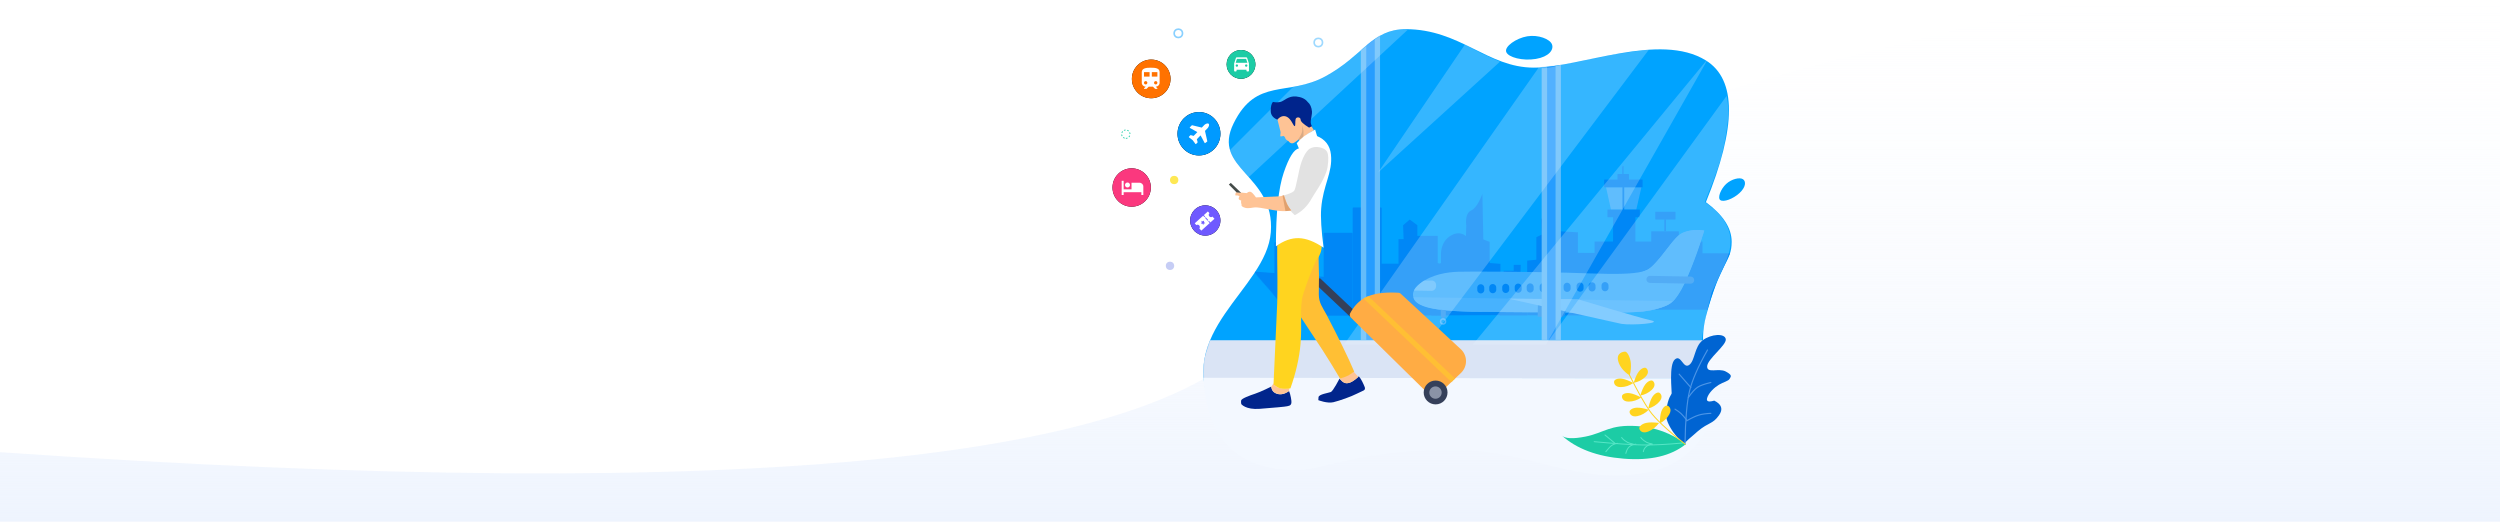 <svg xmlns="http://www.w3.org/2000/svg" xmlns:xlink="http://www.w3.org/1999/xlink" width="3000" height="626"><style><![CDATA[.K{fill-rule:nonzero}.L{fill:#fff}.M{fill:#0087F6}.N{fill:#00A3FF}.O{fill:#2696F2}.P{fill:#FEC395}.Q{mask:url(#V)}.R{stroke:#0087F6}.S{stroke-linecap:round}.T{fill:#4FB7FF}.U{stroke-linejoin:round}.V{stroke-linecap:square}]]></style><defs><linearGradient x1="45.467%" y1="1.643%" x2="45.467%" y2="97.943%" id="A"><stop stop-color="#fff" stop-opacity="0" offset="0%"/><stop stop-color="#EEF4FE" offset="37.596%"/><stop stop-color="#EEF4FE" stop-opacity="0" offset="100%"/></linearGradient><path d="M336.636 494.507c-165.344-12.053-272.914 65.03-323.613-33.586s62.62-147.725 67.96-217.24-71.914-75.39-44.587-130.773S101.22 81.38 146.783 56.454 202.2 0 242.788 0c65.514 0 98.12 46.164 153.854 46.164s151.082-42.982 206.435-8.647c36.902 22.9 36.902 79.582 0 170.076C623.692 222.838 634 238.678 634 255.114c0 24.654-13.377 23.215-30.923 89.683s41.648 119.713-34.16 156.856-66.938 4.907-232.282-7.146z" id="B"/><linearGradient x1="38.867%" y1="121.994%" x2="38.867%" y2="4.633%" id="C"><stop stop-color="#B9E3F8" offset="0%"/><stop stop-color="#CCEDFF" offset="100%"/></linearGradient><path d="M2.315 30.138l99.196 97.563 32.83-31.185c7.848-7.455 8.167-19.86.712-27.71a19.6 19.6 0 0 0-.913-.9L62.165 1.435A4.51 4.51 0 0 0 59.362.246C43.343-.662 30.77.944 21.64 5.063 13.102 8.915 6.384 15.503 1.486 24.827a4.51 4.51 0 0 0 .83 5.311z" id="D"/><ellipse id="E" cx="1446.345" cy="264.568" rx="18.163" ry="18.168"/><filter x="-2.8%" y="-2.8%" width="105.5%" height="105.5%" id="F"><feGaussianBlur in="SourceGraphic"/></filter><filter x="-4.1%" y="-4.1%" width="108.3%" height="108.3%" id="G"><feOffset in="SourceAlpha"/><feGaussianBlur stdDeviation=".5"/><feColorMatrix values="0 0 0 0 0 0 0 0 0 0 0 0 0 0 0 0 0 0 0.151 0"/></filter><ellipse id="H" cx="23.187" cy="23.235" rx="23.187" ry="23.193"/><filter x="-2.2%" y="-2.2%" width="104.3%" height="104.3%" id="I"><feGaussianBlur in="SourceGraphic"/></filter><filter x="-3.2%" y="-3.2%" width="106.5%" height="106.5%" id="J"><feOffset in="SourceAlpha"/><feGaussianBlur stdDeviation=".5"/><feColorMatrix values="0 0 0 0 0 0 0 0 0 0 0 0 0 0 0 0 0 0 0.151 0"/></filter><ellipse id="K" cx="1438.755" cy="160.503" rx="25.763" ry="26.028"/><filter x="-1.9%" y="-1.9%" width="103.9%" height="103.8%" id="L"><feGaussianBlur in="SourceGraphic"/></filter><filter x="-2.9%" y="-2.9%" width="105.8%" height="105.8%" id="M"><feOffset in="SourceAlpha"/><feGaussianBlur stdDeviation=".5"/><feColorMatrix values="0 0 0 0 0 0 0 0 0 0 0 0 0 0 0 0 0 0 0.151 0"/></filter><ellipse id="N" cx="1489.205" cy="77.266" rx="17.261" ry="17.266"/><filter x="-2.9%" y="-2.9%" width="105.8%" height="105.8%" id="O"><feGaussianBlur in="SourceGraphic"/></filter><filter x="-4.3%" y="-4.3%" width="108.7%" height="108.7%" id="P"><feOffset in="SourceAlpha"/><feGaussianBlur stdDeviation=".5"/><feColorMatrix values="0 0 0 0 0 0 0 0 0 0 0 0 0 0 0 0 0 0 0.151 0"/></filter><circle id="Q" cx="23" cy="23" r="23"/><filter x="-3.3%" y="-3.3%" width="106.5%" height="106.5%" id="R"><feOffset in="SourceAlpha"/><feGaussianBlur stdDeviation=".5"/><feColorMatrix values="0 0 0 0 0 0 0 0 0 0 0 0 0 0 0 0 0 0 0.151 0"/></filter><path id="S" d="M306.72 178.37a4.2 4.2 0 0 1 4.118-4.269 4.19 4.19 0 0 1 4.265 4.122l.046 2.623a4.2 4.2 0 0 1-4.118 4.269 4.19 4.19 0 0 1-4.265-4.122l-.046-2.623z"/><path id="T" d="M351.63 177.584a4.2 4.2 0 0 1 4.118-4.269 4.19 4.19 0 0 1 4.265 4.122l.046 2.624a4.2 4.2 0 0 1-4.118 4.269 4.19 4.19 0 0 1-4.265-4.122l-.046-2.624z"/><path id="U" d="M1946 525s1.067 2.428 7 5.818c1.006.575 3.34 1.302 7 2.182"/></defs><g fill="none"><path d="M3000 638.616V1931H0V0c873.712 152.16 1365.428 312.287 1475.15 480.382S2093.156 701.222 3000 638.616z" transform="matrix(-1 0 0 1 3000 -96)" fill="url(#A)"/><g transform="translate(1444 35)"><mask id="V" class="L"><use xlink:href="#B"/></mask><use xlink:href="#B" class="K N"/><path d="M-18 373.29h668.363v46.305H-18z" fill="#DAE4F5" class="Q"/><g transform="translate(22 132)" class="Q"><path d="M190.884 211.555v-62.118h21.33v-29.44h6.113l-.61-16.682 7.947-6.87 9.17 6.87v12.757h24.452v32.384l9.17 4.907v58.192z" class="M"/><path d="M432.127 209.298v-36.46l6.12-.58v-15.047l3.6-1.736-.36-9.84 4.68-4.05 5.4 4.05v7.524l14.042-4.63.36 23.728 5.4 2.894v32.987" fill="url(#C)"/><g class="M"><path d="M366.632 211.35v-65.628l11.013-1.042v-27.084l6.478-3.125-.648-17.71 8.518-20.834 9.622 20.834v13.542l25.913 1.47v32.906l9.718 5.21v61.666"/><path d="M366.763 211.555V176.77l-5.138-.552v-16.012h-3.022l.302-9.386h-8.463v7.178h-12.1v18.22l-4.534.552v34.785"/><path d="M334.475 211.145v-61.548l-12.896-.977v-25.4l-7.586-2.93-1.115-54.825s-5.554 16.46-13.576 20.17-5.792 18.045-5.792 18.045l-.38 12.7s-7.436-7.625-19.13 0-10.836 22.13-10.836 22.13v10.1l-11.38 4.885v58.05m244.663-117.8v29.103h19.023v-11.873c0-.216.18-.392.396-.392h32.395a.4.4 0 0 1 .396.392v11.873h27.935a.4.4 0 0 1 .395.392v13.672L610 137l-14 30c-5 10-13 37.567-13 37.567l-163.853.23v-68.363l28.33.084v-13.3c0-.216.177-.392.395-.392h21.793v-29.09h-6.3c-.212 0-.385-.178-.385-.4V84.82c0-.22.173-.4.385-.4h38.092c.212 0 .385.178.385.4v8.516c0 .22-.173.4-.385.4h-4.998z"/></g><path d="M532.164 97.11v12.398" stroke-width="1.96" class="R V"/><path d="M461.238 57.6l42.507-.086-6.133 26.65h-30.534z" fill="#59B2FC" opacity=".636"/><path d="M474.998 42.17a.39.39 0 0 1 .397-.386h12.966c.22 0 .397.167.397.386v7.227c0 .213-.174.386-.397.386h-12.966c-.22 0-.397-.167-.397-.386V42.17z" class="M"/><path d="M481.546 8.952v34.536" stroke-width="1.568" fill="#B9E3F8" class="R S"/><g class="M"><path d="M520.327 87.51c0-.222.182-.4.4-.4h23.48a.4.4 0 0 1 .401.401v8.53c0 .222-.18.4-.4.4h-23.48a.4.4 0 0 1-.401-.401v-8.53z"/><ellipse cx="481.685" cy="2.641" rx="2.64" ry="2.641"/><path d="M458.97 48.85c0-.22.167-.4.4-.4h45.34a.4.4 0 0 1 .399.401v8.53c0 .222-.167.4-.4.4h-45.34a.4.4 0 0 1-.399-.401v-8.53z"/></g><path d="M482.02 57.66v26.503" stroke-width="2.156" fill="#BFE6FA" class="R V"/><g class="M"><path d="M158.207 81.97h32.832a.98.98 0 0 1 .98.98v128.287a.98.98 0 0 1-.98.98h-32.832a.98.98 0 0 1-.98-.98V82.95a.98.98 0 0 1 .98-.98z"/><path d="M123.415 112.382h32.832a.98.98 0 0 1 .98.98v97.456a.98.98 0 0 1-.98.98h-32.832a.98.98 0 0 1-.98-.98v-97.456a.98.98 0 0 1 .98-.98zm-59.13 11.268H97.12a.98.98 0 0 1 .98.98v83.018a.98.98 0 0 1-.98.98H64.286a.98.98 0 0 1-.98-.98V124.63a.98.98 0 0 1 .98-.98z"/><path d="M40.467 159l83.016 6.236v46.77L0 216c5.838-9.073 11.305-17.073 16.402-24l24.064-33z"/><path d="M95.816 71.273h11.108v99.416H95.816z"/></g><path d="M268.845 205.402c-25.913-2.422-34.283-8.704-36.44-11.484-7.327-9.446 1.455-17.314 6.244-21.018 13.982-10.815 32.24-13.32 45.008-13.788 8.37-.308 86.513-.626 157.174 1.963s70.977-3.3 80.702-13.665 16.494-21.6 23.67-28.783c13.527-13.542 33.926-8.882 33.926-8.882s-14.647 44.314-24.065 64.146-17.783 23.98-17.783 23.98-12.132 8.053-40.25 9.532c-9.03.475-23.208 1.08-39.89 1.14-.478.002-77.675-.796-77.675-.796s-84.707.075-110.62-2.347z" fill="#38ACFD"/><path d="M264.197 212.864l2.994-.052.064 3.67-2.994.052z" class="O"/><path d="M361.02 196.802c-.043 2.6 1.986 4.75 4.523 4.796l67.064 1.22c2.537.046 4.635-2.023 4.68-4.626s-1.986-4.75-4.523-4.795l-67.064-1.22c-2.537-.046-4.635 2.023-4.68 4.626z" stroke="#979797" stroke-width=".98"/><path d="M578.96 109.665s-20.64-3.22-30.885 5.95c-3.497 3.13-8.82 9.8-18.46 22.155-4.324 5.54-11.012 14.266-18.425 18.89-14.673 6.88-89.332 37.477-89.332 37.477s44.26 13.743 73.893 13.225 44.73-11.877 44.73-11.877 6.725-4.282 18.778-31.163 19.703-54.66 19.703-54.66z" fill="#38ACFD"/><g class="M"><use xlink:href="#S"/><use xlink:href="#S" x="14.372" y="-0.252"/><use xlink:href="#S" x="29.94" y="-0.524"/><use xlink:href="#T"/><use xlink:href="#T" x="14.37" y="-0.251"/><use xlink:href="#T" x="29.94" y="-0.522"/><use xlink:href="#T" x="44.31" y="-0.774"/><use xlink:href="#T" x="58.682" y="-1.024"/><use xlink:href="#T" x="74.25" y="-1.296"/><use xlink:href="#T" x="88.62" y="-1.547"/><use xlink:href="#T" x="104.19" y="-1.819"/></g><path d="M242.84 169.78l10.214-.136s4.597.726 4.287 6.506-5.2 5.866-5.2 5.866l-21.432-.353s1.426-3.3 4.88-6.36 7.252-5.52 7.252-5.52z" fill="#61BDFD"/><path d="M230.255 189.586l310.376 4.708s-.778 3.246-10.828 6.866-19.142 4.813-24.2 5.525c-14.465 2.036-64.3 1.585-64.3 1.585l-126.062-1.045s-25.8.912-55.908-2.968-29.077-14.67-29.077-14.67z" fill="#47B2FE"/><g class="O"><path d="M379.472 198.75l-.27 14.326 27.78.512s5.28.63 5.776-6.576-4.26-7.965-4.26-7.965l-29.027-.297zm-116.615 5.986l.152 8.707 5.93-.104.047-8-1.785-.123-1.934-.22-2.4-.26z"/><path d="M386.908 213.043l2.996.063.06 3.45-2.994.052z"/></g><g transform="matrix(1 -.017 .017 1 -3.758 6.814)"><ellipse cx="388.505" cy="218.742" rx="3.893" ry="3.978" class="T"/><ellipse cx="388.505" cy="218.742" rx="2.096" ry="2.142" class="N"/></g><path d="M400.68 213.498l3 .05.066 3.782-3 .052z" class="O"/><g transform="matrix(1 -.017 .017 1 -3.758 7.053)"><ellipse cx="402.235" cy="218.819" rx="3.932" ry="3.935" class="T"/><ellipse cx="402.235" cy="218.819" rx="2.117" ry="2.119" class="N"/></g><ellipse transform="matrix(1 -.017 .017 1 -3.774 4.671)" cx="265.742" cy="218.592" rx="3.883" ry="3.974" class="T"/><ellipse transform="matrix(1 -.017 .017 1 -3.776 4.671)" cx="265.743" cy="218.68" rx="2.118" ry="2.119" class="N"/><path d="M343.812 191.353l135.884 30.278c13.34 2.03 50.318-.88 35.573-4.164s-87.98-25.427-87.98-25.427l-83.476-.687z" fill="#65BFFF"/><path d="M509.68 168.186c.04-2.348 1.948-4.218 4.256-4.177l49.01.882c2.31.042 4.152 1.983 4.112 4.327s-1.948 4.218-4.256 4.177l-49.01-.88c-2.31-.042-4.152-1.984-4.112-4.328" class="O"/></g><g class="Q"><path d="M189 0h23.053v372.905H189z" fill="#63BCFA"/><path d="M195.51 0h10.207v372.905H195.51z" fill="#269DFF"/><path d="M406 44.018c2.908-.603 4.908-.904 6-.904s6.776-.705 17.053-2.114v331.904H406V44.018z" fill="#63BCFA"/><path d="M412.51 43.012l10.172-1.006.035 330.898H412.51z" fill="#269DFF"/><path d="M168.818 378.568l234.2-333.308C405 48.42 414.668 47.333 432 42s51.668-11.283 103.004-17.85L268.1 378.568h-99.3zM214.46 6C197.695 14 186 28 166 43c-14.667 12.667-34.028 21.343-58.083 26.028L31 146c3.74 8.1 7.074 14.1 10 18s7.26 8.568 13 14L245 1c-9.184-2-19.364-.333-30.54 5zm196.713 372.568l194.95-343.854-282.796 343.854zM628 80L415 373h183.124C598 369 605 334.637 610 316c16-35 25-48 22-69-5.384-26.688-30.748-38-30-40 6.054-16.18 14.534-34.697 20-55 2.603-9.667 6.63-31.047 8-48 .455-5.634-.2-13.634-2-24zM314.205 18l-104.56 154.044L356 39c-8-3.492-15.333-6.825-22-10s-13.265-6.84-19.795-11z" fill-opacity=".367" opacity=".624" fill="#E8F6FF"/></g></g><path d="M1444 453.313l623.363.79c-9.575 66.512-41.13 104.355-94.664 113.53-80.3 13.76-137.087-26.023-219.61-27.522-119.896-2.178-163.447 24.082-196.775 24.082-70.786 0-108.223-36.96-112.312-110.877z" fill="#F3F8FF"/><g transform="translate(1580.754 336.846)"><path d="M0 0l46.284 43.694" stroke="#35405A" stroke-width="8.82"/><g transform="translate(38.008 14.221)"><mask id="W" class="L"><use xlink:href="#D"/></mask><use xlink:href="#D" fill="#FFAC44" class="K"/><path d="M14.3 0l114.4 108.715" mask="url(#W)" stroke="#FFBF34" stroke-width="6.076"/></g><g class="K"><ellipse cx="141.973" cy="134.12" rx="14.301" ry="14.305" fill="#35405A"/><ellipse cx="141.843" cy="134.25" rx="7.411" ry="7.412" fill="#8A93A7"/></g></g><path d="M1703.85 233.24l-.366.5.366-.5" fill="#00A4B7"/><path d="M1637.77 464.723c.998 4.103-1.736 3.67-9.17 7.522-7.434 3.842-21.074 8.563-28.452 10.387-7.4 1.824-18.166-2.453-18.166-2.453l.24-3.538c.25-3.54 12.13-5.156 14.8-6.23 2.67-1.064 10.417-16.086 10.417-16.086 4.004 4.7 6.663 6.49 11.622 5.047s10.818-7.13 10.818-7.13.326-1.92 2.952 2.312c2.636 4.222 4.937 10.17 4.937 10.17" fill="#01258C"/><path d="M1624.57 446.157l5.425 6.122s-5.86 5.688-10.818 7.13-7.618-.336-11.622-5.047l9.853-4.754 7.162-3.452" class="P"/><path d="M1548.06 472.655s2.268 8.205 1.508 11.364-3.722 3.018-5.057 3.484-15.94 1.802-32.858 3.094c-16.906 1.302-22.104-5.666-22.104-5.666s-.5-2.008-.195-4.33 10.32-6.035 17.015-8.238c6.684-2.192 19.163-8.455 19.163-8.455s-.173 5.037 4.558 7.674 10.69 2.106 16.733-2.377l1.237 3.452" fill="#01258C"/><path d="M1547.11 465.965l-.14 3.148c-6.044 4.483-12 5.014-16.733 2.377s-4.558-7.674-4.558-7.674l2.56-3.647s1.443 4.45 9.093 5.774c.706.12 1.476.217 2.3.282 2.095.163 4.57.108 7.476-.26" class="P"/><g filter="url(#F)"><use filter="url(#G)" xlink:href="#E" fill="#000"/><use xlink:href="#E" fill="#6F59FF"/></g><path d="M1454.945 259.862l2.37 2.632a.06.06 0 0 1-.005.085l-4.84 4.36-1.725-1.917a.03.03 0 0 0-.042-.002l-.765.688c-.012.01-.013.03-.002.042l1.725 1.917-10.042 9.042c-.025.022-.063.02-.085-.004l-2.37-2.632c.88-.923.858-2.45-.083-3.497s-2.458-1.228-3.47-.448l-1.9-2.12a.06.06 0 0 1 .005-.085l10.072-9.07 1.562 1.735a.03.03 0 0 0 .042.002l.765-.688a.03.03 0 0 0 .002-.042l-1.562-1.735 4.81-4.332a.06.06 0 0 1 .085.004l1.9 2.12-.133.11c-1.006.905-1.024 2.525-.04 3.617s2.596 1.243 3.6.337l.124-.12zm-8.895 1.53a.03.03 0 0 0-.002.042l3.055 3.393c.01.012.03.014.042.002l.765-.688a.03.03 0 0 0 .002-.042l-3.055-3.393c-.01-.012-.03-.013-.042-.002l-.765.688zm-1.523 6.838l1.77-.385c.014-.012.013-.02.006-.026l-1.498-1.214.045-1.856c-.007-.016-.016-.018-.023-.013l-1.495.972-1.742-.76c-.018.002-.023.01-.02.02l.573 1.812-1.123 1.385c-.004.017.002.024.01.024l1.85.15 1.05 1.616c.016.01.024.004.027-.003l.568-1.72z" class="L"/><g transform="translate(1358.263 71.456)"><g filter="url(#I)"><use filter="url(#J)" xlink:href="#H" fill="#000"/><use xlink:href="#H" fill="#FF7200"/></g><path d="M22.568 9.77c-5.355 0-10.71.67-10.71 5.36v12.732c0 2.586 2.102 4.69 4.686 4.69l-2.008 2v.67h2.986l2.678-2.68h5.047l2.678 2.68H30.6v-.67l-2.008-2c2.584 0 4.686-2.104 4.686-4.69V15.13c0-4.69-4.793-5.36-10.71-5.36zm-6.025 20.104c-1.11 0-2.008-.898-2.008-2s.897-2.01 2.008-2.01 2.008.898 2.008 2.01-.897 2-2.008 2zm4.686-9.382h-6.694v-5.36h6.694v5.36zm7.364 9.382c-1.11 0-2.008-.898-2.008-2s.897-2.01 2.008-2.01 2.008.898 2.008 2.01-.897 2-2.008 2zM30.6 20.49h-6.694v-5.36H30.6v5.36z" class="L"/></g><g filter="url(#L)"><use filter="url(#M)" xlink:href="#K" fill="#000"/><use xlink:href="#K" fill="#009AFF"/></g><path d="M1450.63 151.196c.368-1.13.3-2-.208-2.613-.6-.518-1.45-.588-2.557-.212s-2.097 1.012-2.972 1.906l-2.764 2.825-11.5-2.807c-.184-.06-.357-.012-.518.14l-2.212 2.26a.55.55 0 0 0-.155.477.59.59 0 0 0 .294.424l8.778 4.925-4.475 4.572-3.352-.935c-.023-.012-.07-.018-.138-.018a.53.53 0 0 0-.397.159l-1.66 1.712c-.115.14-.167.288-.155.44.023.188.098.324.225.406l4.354 3.336 3.266 4.448c.104.13.242.206.415.23.196 0 .328-.053.432-.16l1.66-1.694c.15-.165.196-.347.138-.547l-.916-3.425 4.475-4.573 4.82 8.968a.48.48 0 0 0 .363.283c.034.012.075.018.12.018.138 0 .248-.035.328-.106l2.212-1.695a.54.54 0 0 0 .207-.582l-2.765-12.286 2.782-2.842c.875-.895 1.497-1.907 1.866-3.037z" class="K L"/><g filter="url(#O)"><use filter="url(#P)" xlink:href="#N" fill="#000"/><use xlink:href="#N" fill="#1CCCA5"/></g><path d="M1496.664 69.825l2.074 6.378v8.504c0 .638-.395 1.063-.988 1.063h-.988c-.593 0-.988-.425-.988-1.063v-1.063h-11.85v1.063c0 .638-.395 1.063-.988 1.063h-.988c-.593 0-.988-.425-.988-1.063v-8.504l2.074-6.378c.198-.638.69-1.063 1.383-1.063h10.863c.593 0 1.185.425 1.383 1.063zm-13.83 5.55h14.034l-1.504-4.725h-11.027l-1.504 4.725zm1.403 4.725a1.45 1.45 0 0 0 1.403-1.417 1.45 1.45 0 0 0-1.403-1.417 1.45 1.45 0 0 0-1.403 1.417 1.45 1.45 0 0 0 1.403 1.417zm11.227 0a1.45 1.45 0 0 0 1.403-1.417 1.45 1.45 0 0 0-1.403-1.417 1.45 1.45 0 0 0-1.403 1.417 1.45 1.45 0 0 0 1.403 1.417z" class="K L"/><g transform="translate(1335 202)"><g filter="url(#I)"><use filter="url(#R)" xlink:href="#Q" fill="#000"/><use xlink:href="#Q" fill="#FB387E"/></g><path d="M18 23c1.655 0 3-1.345 3-3s-1.345-3-3-3-3 1.345-3 3 1.345 3 3 3zm14.273-5.733h-9.455V25.2h-9.454V15H11v17h2.364v-3.4h21.273V32H37V21.8c0-2.505-2.115-4.533-4.727-4.533z" class="L"/></g><g class="K"><path d="M1582.574 299.302c-.312 7.966-.312 15.768 0 23.408.468 11.46 0 5.982 0 30.43 0 10.465 4.472 15.503 9.244 24.448 6.376 11.95 14.003 27.32 19.1 37.712 5.94 12.112 10.657 22.342 14.153 30.7-2.782 1.9-5.053 3.384-6.812 4.42s-5.16 2.338-10.2 3.9c-7.282-12.393-14.476-24.097-21.582-35.11l-32.243-48.896 18.462-63.2 9.88-7.803z" fill="#FFBF34"/><path d="M1536.55 466.036c-2.973-.724-5.746-2.372-8.32-4.942l4.42-97.012c.47-17.8.25-37.436 0-55.398v-14.4c8.77-7.872 18.094-11.658 27.968-11.358s18.32 4.086 25.337 11.358c.233 3.026-.287 6.27-1.56 9.73-1.91 5.2-3.38 5.2-5.272 8.843s-10.6 24.968-15.27 40.053-1.04 35.11-3.235 60.08c-1.463 16.645-5.5 34.33-12.106 53.057-5 .724-8.988.724-11.96 0z" fill="#FFD41F"/><path d="M1559.432 149.233l-3.12 16.905c.79.3 1.44.81 1.95 1.56s1.16 2.137 1.95 4.16c4.68-4.335 7.02-6.85 7.02-7.542s-1.04-5.982-3.12-15.865l-4.68.78z" fill="#D9AA85"/></g><path d="M1569.573 143.634c1.182 3.376 7.113 12.623 7.113 12.623s-4.7 2.648-9.82 6.545a47.24 47.24 0 0 0-2.897 2.377s.326-5.243.13-8.162c-.206-2.91-1.725-6.577-1.725-6.577s.532 2.767.293 6.512-5.21 10.963-5.21 10.963c0 .054-.12.5-4.08 3.104-4.22 2.768-6.836-1.26-6.988-1.454-.14-.206-3.538-1.812-4.026-3.7-.5-1.888-2.17-2.757-2.17-2.757s-3.884 1.118-3.852.174c.02-.955.402-4.71.402-4.71l-5.132-20.27c-3.38 0 4.252-2.4 8.7-1.5 4.46.88 6.86 4.6 8.932 6.824 2.062 2.214 4.134-1.99 4.134-1.99V138.3s-.043-8.06 4.08-10.143c4.112-2.084 6.4 9.004 6.64 10.143" class="P"/><path d="M1574.375 151.424c-1.246-1.837-1.734-3.97-1.464-6.398.476-4.286 1.7-8.317 1.464-11.13-.433-5.207-2.18-9.074-5.24-11.6-2.784-3.678-7.333-5.853-13.648-6.522-9.472-1.005-14.64 5.528-18.916 6.522-2.85.663-5.892.663-9.123 0-1.734 2.154-2.6 5.687-2.6 10.596s2.65 8.478 7.95 10.704c3.43-3.888 7.02-5.13 10.77-3.724 5.626 2.108 8.1 10.553 9.757 11.417s.62-5.175 1.39-8.296 6.013-2.71 6.013.603c0 2.208 3.38 5.388 10.14 9.54l3.502-1.7z" fill="#00248C"/><g class="K"><path d="M1531.09 295.56c9.395-6.818 18.583-10.08 27.562-9.783s18.86 4.123 29.644 11.48c-2.732-20.893-3.685-36.597-2.862-47.112 2.227-28.423 14.042-42.96 11.7-64.76-1.135-10.57-6.682-17.94-16.64-22.107l-2.34-7.803c-5.692 2.996-10.026 5.597-13 7.803s-6.01 5.067-9.1 8.583l2.6 6.242c-5.894 1.04-11.96 10.75-18.202 29.13s-9.36 47.822-9.36 88.33z" class="L"/><path d="M1570.872 178.883c-3.46 2.994-6.495 8.195-9.1 15.605-3.91 11.114-6.24 32.1-9.134 34.85-1.93 1.833-6.425 3.654-13.488 5.462 1.66 5.592 3.394 9.84 5.2 12.744s4.927 6.458 9.36 10.663c8.628-4.36 15.388-11.037 20.282-20.027 3.183-5.848 13.138-18.9 17.682-32.107 2.44-7.096 2.653-17.05 1.82-20.95s-2.875-6.762-9.88-8.323c-4.67-1.04-8.917-.347-12.742 2.08z" fill="#E2E2E2"/></g><path d="M1549.706 252.533s-5.784 1.497-15.496.5l-6.554-.966c-13.608-2.648-18.068-3.18-21.052-3.224-2.995-.043-8.074 1.715-12.38.553s-4.84-2.865-4.34-3.972c0 0-1.118-2.572-.4-4.776 0 0-3.103-.684-3.082-2.226.022-1.53 1.074-3.104 1.074-3.104l-2.876-.88s-1.53.25-1.996.087-.043-3.083.564-3.647c.195-.185.78-.24 1.53-.206 1.54.043 3.82.39 5.09.456l.13.01c1.975.097 6.24.607 6.24.607s2.594-2.648 5.1-1.313c2.496 1.335 5.893 6.447 5.893 6.447l28.517-1.28 5.274-1.15s2.69 8.39 4.6 12.558c.738 1.606 2.41 3.625 4.2 5.503l-.02.022z" class="P"/><path d="M1489.12 231.16l-.01.196-.13-.01-5.09-.456v-.033l-9.267-9.39 2.354-1.997 12.143 11.69" fill="#444B49"/><path d="M1539.065 234.726l3.455 18.556s2.58.055 6.79-.803c0 0-5-6.778-6.02-10.19s-2.768-7.87-2.768-7.87l-1.457.308" fill="#E0A16F"/><g class="K"><path d="M2064.443 240.177c-3.83-2.64.47-13.455 6.98-19.465s16.376-8.256 20.192-5.625 3.508 9.434-4.26 16.607-19.08 11.123-22.9 8.482z" class="N"/><path d="M2021.253 532.3c1.856-2.434 7.236-7.38 16.142-14.835 13.36-11.184 17.562-8.124 25.367-19.074 5.203-7.3 3.31-13.187-5.676-17.66-6.928 2.087-9.767 1.027-8.515-3.18 1.878-6.3 8.87-12.716 14.19-15.895s11.38-4.36 12.772-7.064 3.943-4.182-4.612-8.778-22.35 2.774-22.35-6.057 23.58-25.595 22.35-32.85-17.53-6.202-27.673 1.413-9.127 24.718-16.32 29.67-9.58-13.07-17.03-6.71-3.575 38.22-3.903 40.62-3.765 3.074-6.74 21.007 20.92 39.646 20.92 40c0 .235.358.033 1.075-.606z" fill="#0064D2"/></g><g stroke-width="1.372" stroke="#4B95E7" class="S U"><path d="M2022 533c.474-29.322 2.274-50.524 5.4-63.607s10.326-29.547 21.6-49.393"/><path d="M2015 449l14 16m-3 12c4.242-6.093 7.913-10.173 11.013-12.24s8.43-3.987 15.987-5.76m-29 46c5.85-3.397 10.624-5.67 14.325-6.818s8.593-1.876 14.675-2.182m-29 8c-3-3.758-5.343-6.406-7-7.944s-4-3.224-7-5.056"/></g><path d="M2023 532.948c-17.738 14.205-42.57 20.027-74.5 17.465s-56.762-11.876-74.5-27.944c4.02 3.96 13.6 4.424 28.736 1.397 22.705-4.54 28.678-14.712 61.73-12.575 22.034 1.425 41.546 8.644 58.536 21.657z" fill="#1CCCA5" class="K"/><g stroke-width="1.176"><g stroke="#56E6C6" class="S U"><path d="M2019 531.588c-18.657 1.785-34.545 2.58-47.664 2.382S1938.77 532.45 1913 530"/><path d="M1926 522l12 10"/><use xlink:href="#U"/><use xlink:href="#U" x="23"/><path d="M1951 544c.838-3.47 2.2-6.08 4.114-7.825s4.533-2.804 7.886-3.175m9 9c.44-2.4 1.5-4.35 3.214-5.885s3.966-2.572 6.786-3.115m-55 9c2.906-3.68 5.24-6.15 7-7.407s4.094-2.122 7-2.593"/></g><path d="M2022.586 533.4c-21.964-17.356-36.29-30.8-42.977-40.36s-14.813-23.98-24.376-43.286" stroke="#FFD41F"/></g><path d="M1991.836 508.08c.005-6.23.603-11.03 1.792-14.398 1.783-5.055 5.13-7.3 7.002-6.957s6.34 3.75 2.493 10.577c-2.564 4.55-6.326 8.144-11.287 10.778zm-13.926-17.833c1.3-6.1 2.882-10.66 4.746-13.7 2.795-4.573 6.535-6.062 8.296-5.348s5.42 4.986.24 10.863c-3.454 3.918-7.88 6.65-13.28 8.195zm-9.6-15.547c1.826-5.954 3.8-10.37 5.923-13.243 3.183-4.312 7.04-5.47 8.73-4.605s4.966 5.44-.708 10.842c-3.783 3.602-8.43 5.937-13.945 7.006zm-7.924-15.3c1.827-5.955 3.8-10.37 5.923-13.243 3.183-4.312 7.04-5.47 8.73-4.605s4.966 5.44-.708 10.842c-3.783 3.602-8.43 5.937-13.945 7.006zm-.4.227c-5.503-2.92-10.02-4.646-13.555-5.178-5.3-.798-8.846 1.108-9.43 2.917s.336 7.358 8.17 7.167c5.222-.127 10.16-1.762 14.816-4.905zm-4.304-8.972c1.27-5.267 1.706-10.22 1.308-14.858-.597-6.958-4.187-13.64-6.666-13.785s-11.126 1.448-8.498 11.28c1.752 6.555 6.37 12.342 13.856 17.362zm13.8 26.382c-5.503-2.92-10.02-4.646-13.555-5.178-5.3-.8-8.846 1.108-9.43 2.916s.336 7.358 8.17 7.167c5.222-.127 10.16-1.762 14.816-4.905zm9 14.67c-5.958-1.816-10.723-2.648-14.293-2.496-5.355.228-8.47 2.776-8.7 4.662s1.734 7.16 9.386 5.477c5.1-1.122 9.637-3.67 13.607-7.643zm12.348 15.823c-6.503-.837-11.608-.86-15.314-.07-5.56 1.187-8.424 4.396-8.373 6.403s2.9 7.157 10.645 4.046c5.157-2.073 9.505-5.533 13.042-10.38z" fill="#FFD41F"/><g stroke-width="2" stroke="#009AFF"><circle transform="matrix(-1 0 0 1 2828 0)" cx="1414" cy="40" r="5" stroke-opacity=".463"/><circle cx="1582" cy="51" r="5" stroke-opacity=".382"/></g><path d="M1351 166a5 5 0 1 0 0-10 5 5 0 1 0 0 10z" stroke="#1CCCA5" stroke-dasharray="2"/><circle cx="1404" cy="319" r="5" fill-opacity=".43" fill="#7D8CE9"/><circle cx="1409" cy="216" r="5" fill-opacity=".67" fill="#FEDD00"/><path d="M1807.49 62.376c-2.475-6.537 12.05-16.626 25.198-18.81s27.25 3.24 29.694 9.694-3.716 14.853-19.41 17.46-33.006-1.806-35.482-8.342z" class="K N"/></g></svg>